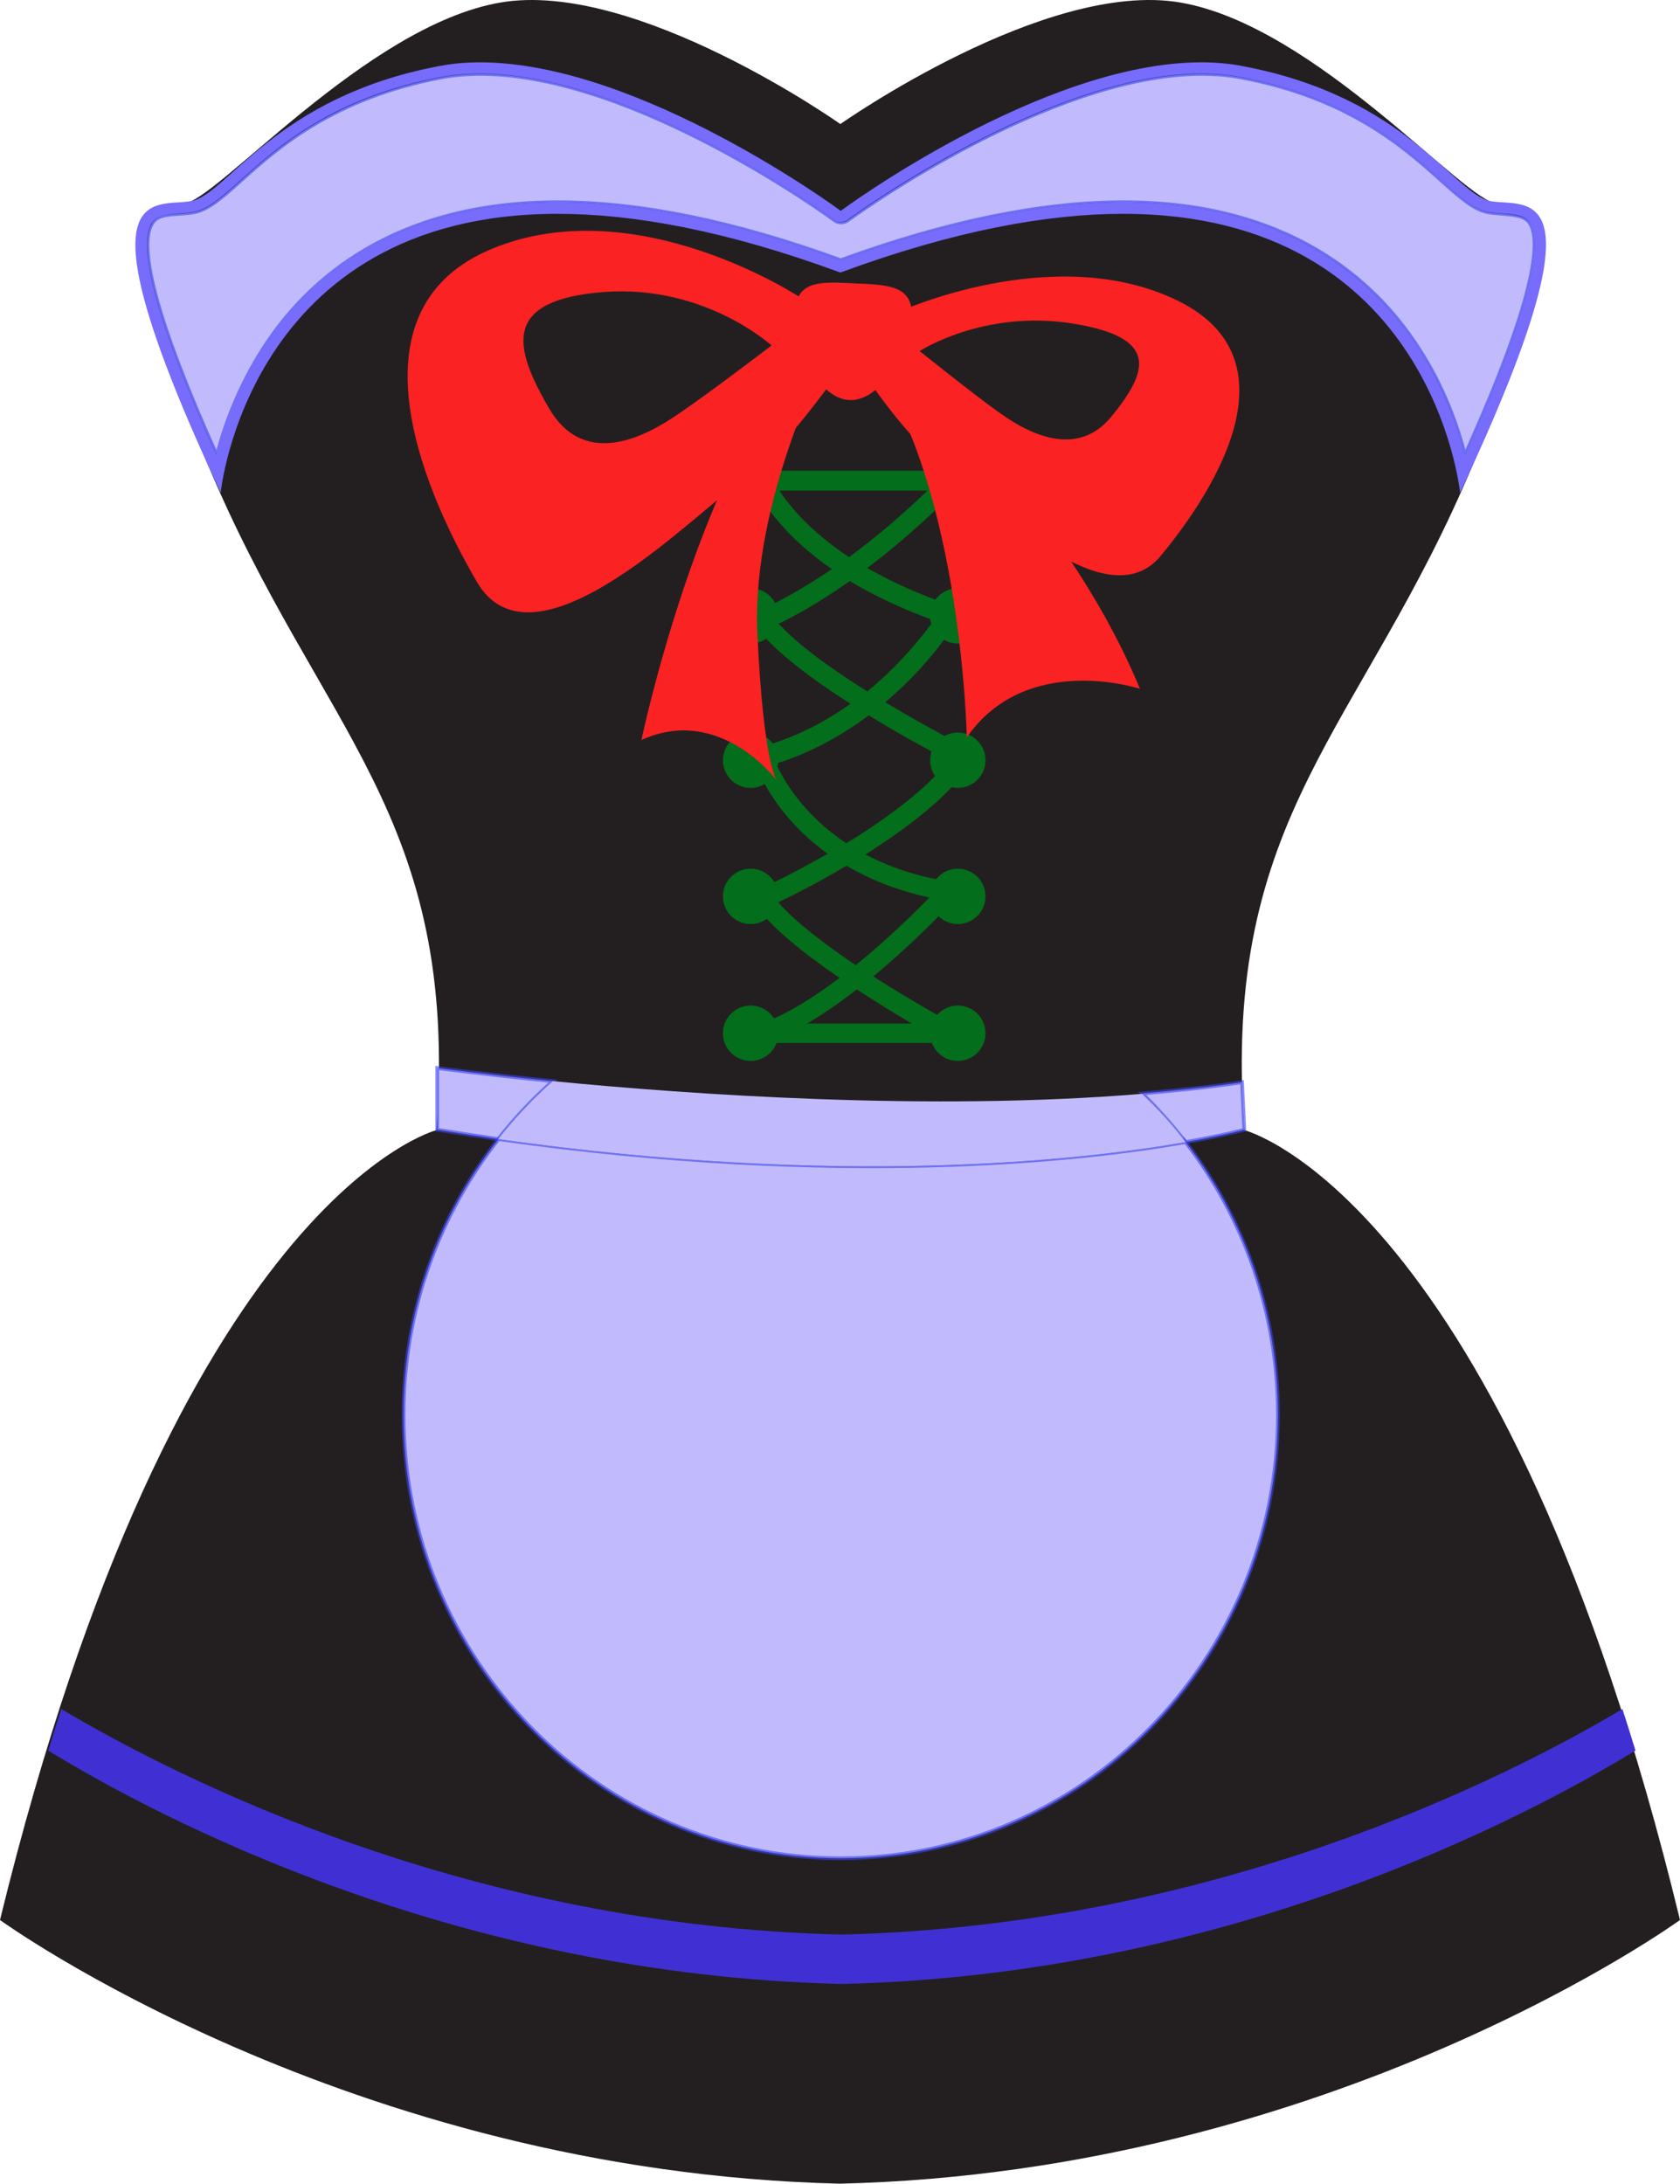 <?xml version="1.0" encoding="UTF-8" standalone="no"?>
<!-- Generator: Adobe Illustrator 21.0.0, SVG Export Plug-In . SVG Version: 6.00 Build 0)  -->

<svg
   viewBox="0 0 449.2 583.873"
   enable-background="new 0 0 1400 980"
   xml:space="preserve"
   sodipodi:docname="maid's outfit.svg"
   inkscape:version="1.3.2 (091e20ef0f, 2023-11-25)"
   version="1.1"
   id="svg1"
   xmlns:inkscape="http://www.inkscape.org/namespaces/inkscape"
   xmlns:sodipodi="http://sodipodi.sourceforge.net/DTD/sodipodi-0.dtd"
   xmlns="http://www.w3.org/2000/svg"
   xmlns:svg="http://www.w3.org/2000/svg"><defs
     id="defs74">
	
	
	
	
	
	
	
</defs><sodipodi:namedview
     id="namedview74"
     pagecolor="#ffffff"
     bordercolor="#000000"
     borderopacity="0.25"
     inkscape:showpageshadow="2"
     inkscape:pageopacity="0.0"
     inkscape:pagecheckerboard="0"
     inkscape:deskcolor="#d1d1d1"
     inkscape:zoom="1.1795918"
     inkscape:cx="221.68685"
     inkscape:cy="170.39792"
     inkscape:window-width="3440"
     inkscape:window-height="1368"
     inkscape:window-x="0"
     inkscape:window-y="275"
     inkscape:window-maximized="1"
     inkscape:current-layer="g65" /><g
     id="g65"
     transform="translate(-478,-319.927)"><g
       id="g45"><path
         fill="#231f20"
         d="m 810.7,622.1 c -6.2,-84.7 31.5,-106.9 61.4,-178.6 29.9,-71.8 14.5,-69.2 6.2,-69.2 -8.3,0 -48.5,-47.5 -84.7,-53.7 -36.1,-6.2 -90.9,32.5 -90.9,32.5 0,0 -54.7,-38.7 -90.9,-32.5 -36.1,6.2 -76.4,53.7 -84.7,53.7 -8.3,0 -23.8,-2.6 6.2,69.2 29.9,71.8 67.6,94 61.4,178.6 0,0 -69.4,17.6 -116.7,211.2 0,0 92.9,67.4 224.6,70.5 131.7,-3.1 224.6,-70.5 224.6,-70.5 C 880.2,639.6 810.7,622.1 810.7,622.1 Z"
         id="path39" /><path
         fill="#ffffff"
         d="m 703.1,837.2 c -99.5,-2.3 -176.9,-41.4 -208.7,-60.3 -1.2,3.6 -2.3,7.3 -3.5,11.1 29.4,18 108.9,60 212.2,62.4 103.4,-2.4 182.8,-44.5 212.2,-62.4 -1.2,-3.8 -2.3,-7.5 -3.5,-11.1 -31.8,18.9 -109.2,57.9 -208.7,60.3 z"
         id="path40"
         style="fill:#4030d3;fill-opacity:1" /><g
         id="g44"
         style="fill:#776cfb;fill-opacity:1">
				<path
   fill="#ffffff"
   d="m 625.8,609 c -19.1,-1.9 -30.9,-3.5 -30.9,-3.5 V 622 c 5.6,0.9 11,1.7 16.3,2.5 4.4,-5.6 9.3,-10.8 14.6,-15.5 z"
   id="path41"
   style="fill:#c1bbfd;fill-opacity:1;stroke:#3b44f0;stroke-opacity:0.606" />
				<path
   fill="#ffffff"
   d="m 795,625.3 c 10.3,-1.8 15.7,-3.3 15.7,-3.3 l -0.6,-12.7 c -8.6,1.3 -17.6,2.2 -26.7,3 4.2,4.1 8,8.4 11.6,13 z"
   id="path42"
   style="fill:#c1bbfd;fill-opacity:1;stroke:#3b44f0;stroke-opacity:0.606" />
				<path
   fill="#ffffff"
   d="m 795,625.3 c -28,4.9 -92.2,12.1 -183.7,-0.8 -15.9,20.2 -25.4,45.9 -25.4,73.7 0,65.5 52.4,118.6 116.9,118.6 64.5,0 116.9,-53.1 116.9,-118.6 0,-27.4 -9.2,-52.8 -24.7,-72.9 z"
   id="path43"
   style="fill:#c1bbfd;fill-opacity:1;stroke:#3b44f0;stroke-opacity:0.606" />
				<path
   fill="#ffffff"
   d="m 795,625.3 c -3.5,-4.6 -7.4,-8.9 -11.6,-12.9 -56.9,4.7 -120.7,0.2 -157.6,-3.4 -5.3,4.7 -10.2,9.9 -14.6,15.5 91.6,12.9 155.8,5.7 183.8,0.8 z"
   id="path44"
   style="fill:#c1bbfd;fill-opacity:1;stroke:none;stroke-opacity:0.606" />
			</g></g><g
       id="g46"
       style="fill:#776cfb;fill-opacity:1">
			<path
   fill="#ffffff"
   d="m 887.2,379.8 c -1.3,-2.1 -3.7,-2.4 -7.5,-2.7 -1.2,-0.1 -2.5,-0.2 -3.7,-0.4 -3.9,-0.7 -7.6,-4 -12.6,-8.5 -9.8,-8.8 -24.7,-22.2 -53.7,-27.6 -3.2,-0.6 -6.7,-0.9 -10.4,-0.9 -41.2,0 -94,38.7 -94.6,39.1 -0.5,0.4 -1.2,0.6 -1.8,0.6 -0.6,0 -1.3,-0.2 -1.8,-0.6 -0.5,-0.4 -53.3,-39.1 -94.6,-39.1 -3.7,0 -7.2,0.3 -10.4,0.9 -29,5.5 -43.9,18.8 -53.7,27.6 -5,4.5 -8.7,7.8 -12.6,8.5 -1.2,0.2 -2.5,0.3 -3.7,0.4 -3.8,0.2 -6.3,0.5 -7.5,2.7 -2.8,4.7 -1.8,19.3 17.4,61.9 1.9,-7.4 5.6,-18.1 12.6,-28.9 C 560,395.1 583,374 627.2,374 c 22,0 47.4,5.2 75.6,15.5 28.2,-10.3 53.6,-15.5 75.6,-15.5 44.2,0 67.2,21 78.7,38.7 7.1,10.8 10.7,21.5 12.6,28.9 19.2,-42.5 20.2,-57.1 17.5,-61.8 z"
   id="path45"
   style="fill:#c1bbfd;fill-opacity:1;stroke:#3b44f0;stroke-opacity:0.606" />
			<path
   fill="#231f20"
   d="m 876.5,373.7 c -9.6,-1.8 -22.4,-27.9 -66.3,-36.1 -3.5,-0.7 -7.2,-1 -11,-1 -42.8,0 -96.4,39.7 -96.4,39.7 0,0 -53.7,-39.7 -96.4,-39.7 -3.8,0 -7.4,0.3 -11,1 -43.9,8.3 -56.7,34.4 -66.3,36.1 -9.6,1.8 -31.8,-7.1 7.9,78 0,0 7.3,-74.6 90.1,-74.6 20.3,0 45.2,4.5 75.6,15.7 30.4,-11.2 55.3,-15.7 75.6,-15.7 82.8,0 90.1,74.6 90.1,74.6 39.9,-85.1 17.7,-76.2 8.1,-78 z m -98.1,0.3 c -22,0 -47.4,5.2 -75.6,15.5 -28.2,-10.3 -53.6,-15.5 -75.6,-15.5 -44.2,0 -67.2,21 -78.7,38.7 -7.1,10.8 -10.7,21.5 -12.6,28.9 -19.2,-42.6 -20.2,-57.2 -17.4,-61.9 1.3,-2.1 3.7,-2.4 7.5,-2.7 1.2,-0.1 2.5,-0.2 3.7,-0.4 3.9,-0.7 7.6,-4 12.6,-8.5 9.8,-8.8 24.7,-22.2 53.7,-27.6 3.2,-0.6 6.7,-0.9 10.4,-0.9 41.2,0 94,38.7 94.6,39.1 0.5,0.4 1.2,0.6 1.8,0.6 0.6,0 1.3,-0.2 1.8,-0.6 0.5,-0.4 53.3,-39.1 94.6,-39.1 3.7,0 7.2,0.3 10.4,0.9 29,5.5 43.9,18.8 53.7,27.6 5,4.5 8.7,7.8 12.6,8.5 1.2,0.2 2.5,0.3 3.7,0.4 3.8,0.2 6.3,0.5 7.5,2.7 2.8,4.7 1.8,19.3 -17.4,61.9 -1.9,-7.4 -5.6,-18.1 -12.6,-28.9 C 845.6,395.1 822.6,374 778.4,374 Z"
   id="path46"
   style="fill:#776cfb;fill-opacity:1" />
		</g><g
       id="g64"
       style="fill:#036e1b;fill-opacity:1"><g
         id="g52"
         style="fill:#036e1b;fill-opacity:1">
				<path
   fill="#ffffff"
   d="M 731.7,598.8 H 682 c -1.3,0 -2.4,-0.9 -2.6,-2.2 -0.2,-1.3 0.5,-2.5 1.8,-2.9 6.7,-2.2 14.2,-7 21.3,-12.3 -9.4,-6.4 -18.5,-13.6 -22.6,-19.7 -0.4,-0.6 -0.6,-1.4 -0.4,-2.2 0.2,-0.7 0.7,-1.4 1.4,-1.7 0.2,-0.1 8.3,-3.8 18.4,-9.6 -15.2,-10.9 -19.5,-24.3 -19.8,-25.2 -0.2,-0.7 -0.1,-1.4 0.2,-2 0.3,-0.6 0.9,-1.1 1.6,-1.3 9.3,-2.5 17.4,-6.8 24.1,-11.6 -10.2,-6.5 -20.5,-14.1 -25.5,-20.9 -0.5,-0.6 -0.6,-1.5 -0.4,-2.3 0.2,-0.8 0.8,-1.4 1.5,-1.7 0.1,-0.1 7.8,-3.2 19.4,-11.1 -16.2,-11.3 -20.6,-22.1 -20.8,-22.8 -0.3,-0.8 -0.2,-1.7 0.3,-2.4 0.5,-0.7 1.3,-1.1 2.2,-1.1 h 50.3 c 1.1,0 2,0.6 2.4,1.6 0.4,1 0.2,2.1 -0.5,2.8 -8.8,9 -17.1,16.1 -24.4,21.6 6.1,3.5 13.6,7 22.7,10.1 0.8,0.3 1.3,0.8 1.6,1.6 0.3,0.7 0.2,1.6 -0.2,2.3 -0.4,0.7 -7,11.5 -19.3,21.9 11.7,7 21.9,12.2 22.1,12.3 0.7,0.3 1.2,0.9 1.4,1.7 0.2,0.7 0.1,1.5 -0.4,2.1 -6,9.1 -17.5,17.7 -28.4,24.6 6.1,3.2 13.6,5.9 22.7,7.3 0.9,0.2 1.7,0.8 2.1,1.7 0.3,0.9 0.1,1.9 -0.5,2.6 -0.7,0.7 -10.1,11 -22.2,21 11.2,7.2 21.4,12.7 21.6,12.8 1.1,0.6 1.6,1.8 1.3,2.9 -0.5,1.3 -1.5,2.1 -2.7,2.1 z m -37.9,-5.2 h 28 c -4.1,-2.4 -9.3,-5.6 -14.7,-9.1 -4.3,3.3 -8.8,6.5 -13.3,9.1 z m -7.7,-32.4 c 4.6,5.3 12.6,11.3 20.7,16.8 8.4,-6.8 15.7,-14 19.7,-18.1 -8.9,-1.9 -16.2,-5 -22.2,-8.5 -7.6,4.6 -14.5,8 -18.2,9.8 z m -0.6,-37.1 c 2,4.4 7.3,13.7 18.8,21.3 10.1,-6.2 21,-14 27.4,-22.1 -4.2,-2.2 -12.5,-6.6 -21.4,-12.1 -6.9,5.1 -15.1,9.9 -24.8,12.9 z m 0.7,-37.4 c 5.4,5.9 14.6,12.4 23.7,18.1 8.9,-7.3 14.9,-15 17.8,-19 -9,-3.2 -16.4,-6.9 -22.5,-10.5 -8.5,6 -15.2,9.6 -19,11.4 z m 0.2,-35.6 c 2.6,4 8.1,10.8 18.6,17.8 6.3,-4.6 13.4,-10.5 21,-17.8 z"
   id="path52"
   style="fill:#036e1b;fill-opacity:1" />
			</g><g
         id="g63"
         style="fill:#036e1b;fill-opacity:1">
				<g
   id="g53"
   style="fill:#036e1b;fill-opacity:1">
					<circle
   fill="#ffffff"
   cx="678.7"
   cy="448.5"
   r="7.4"
   id="circle52"
   style="fill:#036e1b;fill-opacity:1" />
				</g>
				<g
   id="g54"
   style="fill:#036e1b;fill-opacity:1">
					<circle
   fill="#ffffff"
   cx="734.1"
   cy="448.5"
   r="7.4"
   id="circle53"
   style="fill:#036e1b;fill-opacity:1" />
				</g>
				<g
   id="g55"
   style="fill:#036e1b;fill-opacity:1">
					<circle
   fill="#ffffff"
   cx="678.7"
   cy="484.6"
   r="7.4"
   id="circle54"
   style="fill:#036e1b;fill-opacity:1" />
				</g>
				<g
   id="g56"
   style="fill:#036e1b;fill-opacity:1">
					<circle
   fill="#ffffff"
   cx="734.1"
   cy="484.6"
   r="7.4"
   id="circle55"
   style="fill:#036e1b;fill-opacity:1" />
				</g>
				<g
   id="g57"
   style="fill:#036e1b;fill-opacity:1">
					<circle
   fill="#ffffff"
   cx="678.7"
   cy="523.2"
   r="7.4"
   id="circle56"
   style="fill:#036e1b;fill-opacity:1" />
				</g>
				<g
   id="g58"
   style="fill:#036e1b;fill-opacity:1">
					<circle
   fill="#ffffff"
   cx="734.1"
   cy="523.2"
   r="7.4"
   id="circle57"
   style="fill:#036e1b;fill-opacity:1" />
				</g>
				<g
   id="g59"
   style="fill:#036e1b;fill-opacity:1">
					<circle
   fill="#ffffff"
   cx="678.7"
   cy="559.6"
   r="7.4"
   id="circle58"
   style="fill:#036e1b;fill-opacity:1" />
				</g>
				<g
   id="g60"
   style="fill:#036e1b;fill-opacity:1">
					<circle
   fill="#ffffff"
   cx="734.1"
   cy="559.6"
   r="7.4"
   id="circle59"
   style="fill:#036e1b;fill-opacity:1" />
				</g>
				<g
   id="g61"
   style="fill:#036e1b;fill-opacity:1">
					<circle
   fill="#ffffff"
   cx="678.7"
   cy="596.2"
   r="7.4"
   id="circle60"
   style="fill:#036e1b;fill-opacity:1" />
				</g>
				<g
   id="g62"
   style="fill:#036e1b;fill-opacity:1">
					<circle
   fill="#ffffff"
   cx="734.1"
   cy="596.2"
   r="7.4"
   id="circle61"
   style="fill:#036e1b;fill-opacity:1" />
				</g>
			</g></g><g
       id="g51"
       style="fill:#fa2222;fill-opacity:1"><g
         id="g47"
         style="fill:#fa2222;fill-opacity:1">
				<path
   fill="#ffffff"
   d="m 692.2,399.6 c 0,0 -43.6,-29 -82.3,-13.3 -38.8,15.7 -19.9,62.6 -4.4,89.2 15.5,26.6 59.7,-19.8 70.3,-26.5 10.7,-6.7 27.6,-31.2 27.6,-31.2 z m -33.1,31.2 c -7.5,5.1 -24.5,15.1 -34.3,-1.7 -9.8,-16.8 -12.3,-29 14.7,-31.1 27,-2 44.8,14.3 44.8,14.3 0,0 -17.7,13.5 -25.2,18.5 z"
   id="path47"
   style="fill:#fa2222;fill-opacity:1" />
			</g><g
         id="g48"
         style="fill:#fa2222;fill-opacity:1">
				<path
   fill="#ffffff"
   d="m 706.6,416.3 c 0,0 13,20.2 21.9,26.2 8.9,6 44.1,45.2 59.9,26 15.8,-19.1 36.3,-53.6 3.4,-68.7 -32.9,-15.2 -73.7,3.6 -73.7,3.6 z m 17.3,-2.5 c 0,0 17,-11.1 40.7,-7.4 23.6,3.7 20.4,12.9 10.5,25 -10,12.1 -24.2,3 -30.4,-1.5 -6.2,-4.4 -20.8,-16.1 -20.8,-16.1 z"
   id="path48"
   style="fill:#fa2222;fill-opacity:1" />
			</g><path
         fill="#ffffff"
         d="m 721.8,404.7 c -0.4,8.6 -8.1,22.6 -16.7,22.2 -8.6,-0.4 -14.9,-15.1 -14.5,-23.7 0.4,-8.6 7.4,-7.9 16,-7.5 8.6,0.4 15.6,0.4 15.2,9 z"
         id="path49"
         style="fill:#fa2222;fill-opacity:1" /><path
         fill="#ffffff"
         d="m 698.9,415.4 c 0,0 -19.9,38.3 -18.4,73.6 1.6,35.3 5.2,39.6 5.2,39.6 0,0 -15.2,-20.4 -36.2,-10.8 0,0 16,-76.5 46.6,-107.2 z"
         id="path50"
         style="fill:#fa2222;fill-opacity:1" /><path
         fill="#ffffff"
         d="m 711.1,410.4 c 0,0 49.7,40.4 71.7,93.7 0,0 -30.4,-10 -46.3,13 0,0 -1.4,-72.8 -29,-105.3 z"
         id="path51"
         style="fill:#fa2222;fill-opacity:1" /></g></g></svg>
